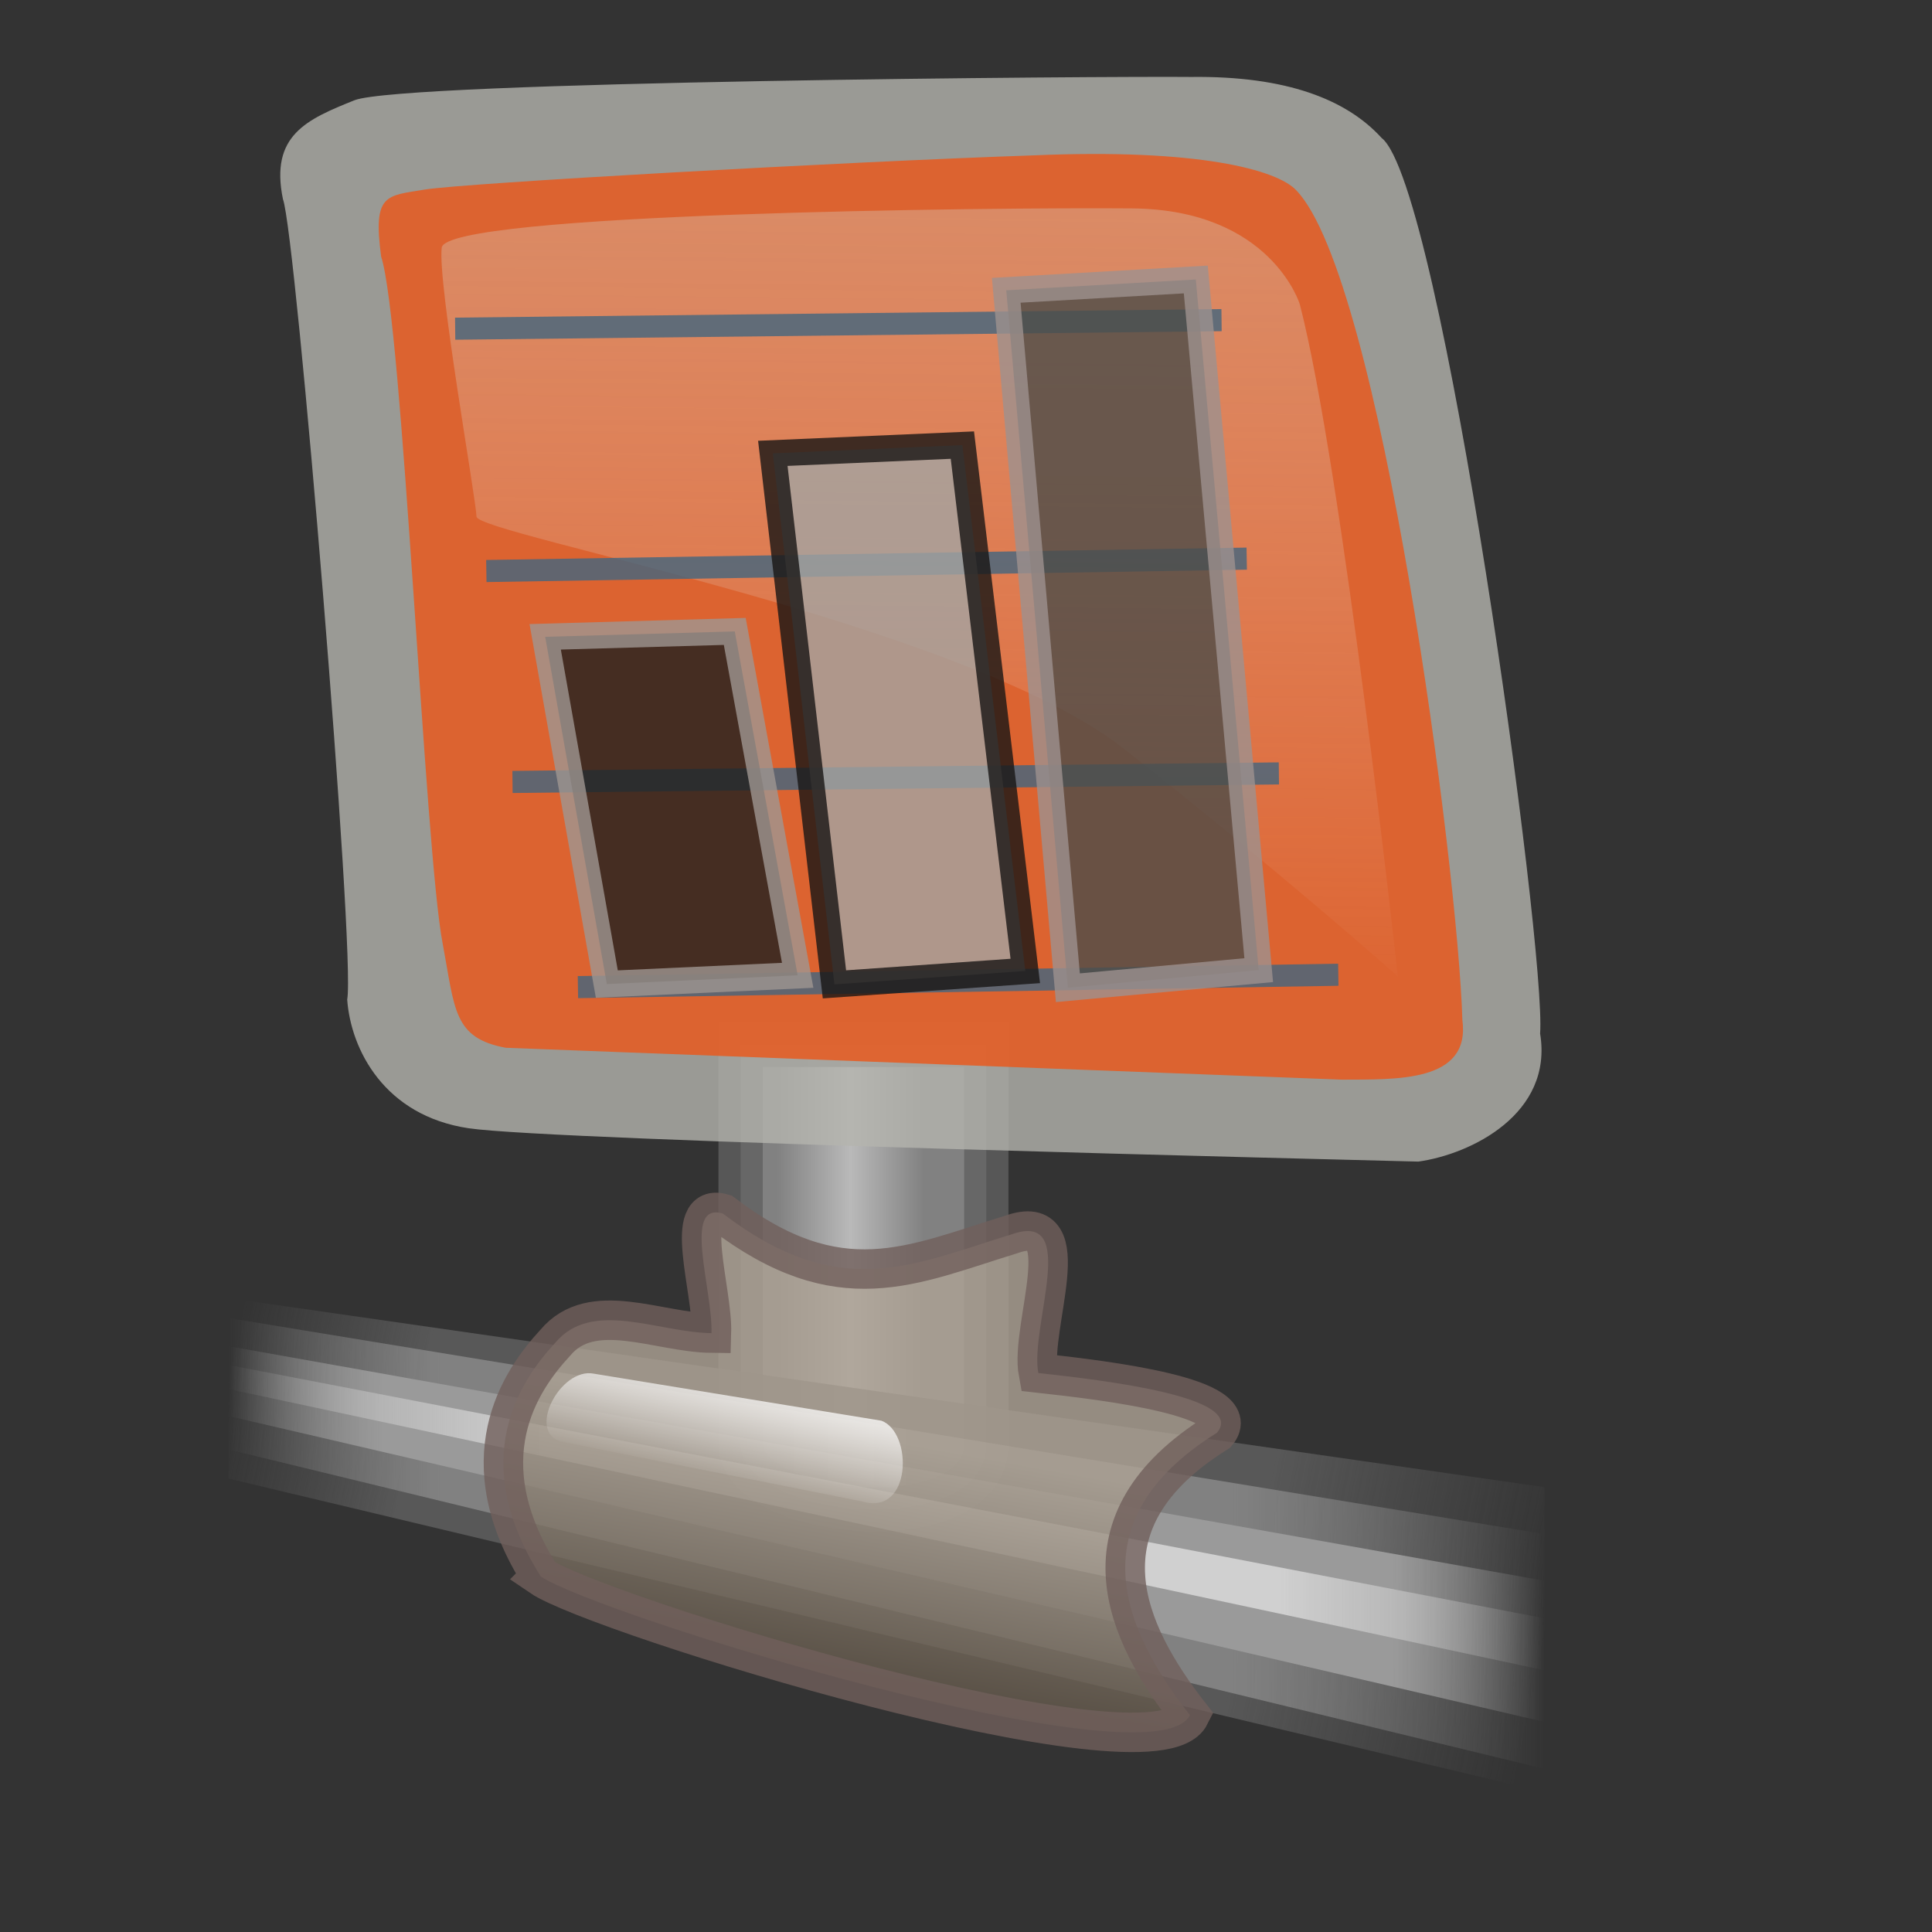 <?xml version="1.0" encoding="UTF-8" standalone="no"?>
<!-- Created with Inkscape (http://www.inkscape.org/) -->

<svg
   xmlns:dc="http://purl.org/dc/elements/1.1/"
   xmlns:cc="http://creativecommons.org/ns#"
   xmlns:rdf="http://www.w3.org/1999/02/22-rdf-syntax-ns#"
   xmlns:svg="http://www.w3.org/2000/svg"
   xmlns="http://www.w3.org/2000/svg"
   xmlns:xlink="http://www.w3.org/1999/xlink"
   xmlns:sodipodi="http://sodipodi.sourceforge.net/DTD/sodipodi-0.dtd"
   xmlns:inkscape="http://www.inkscape.org/namespaces/inkscape"
   version="1.0"
   width="72pt"
   height="72pt"
   id="svg604"
   inkscape:version="0.48.0 r9654"
   sodipodi:docname="ntm_4_e.svg">
  <rect width="100%" height="100%" fill="#333333" stroke="none"/>
  <sodipodi:namedview
     pagecolor="#ffffff"
     bordercolor="#666666"
     borderopacity="1"
     objecttolerance="10"
     gridtolerance="10"
     guidetolerance="10"
     inkscape:pageopacity="0"
     inkscape:pageshadow="2"
     inkscape:window-width="1023"
     inkscape:window-height="715"
     id="namedview71"
     showgrid="false"
     inkscape:zoom="2"
     inkscape:cx="-18.844049"
     inkscape:cy="61.093809"
     inkscape:window-x="1"
     inkscape:window-y="24"
     inkscape:window-maximized="1"
     inkscape:current-layer="svg604" />
  <defs
     id="defs606">
    <inkscape:perspective
       sodipodi:type="inkscape:persp3d"
       inkscape:vp_x="0 : 45 : 1"
       inkscape:vp_y="0 : 1000 : 0"
       inkscape:vp_z="90 : 45 : 1"
       inkscape:persp3d-origin="45 : 30 : 1"
       id="perspective75" />
    <linearGradient
       id="linearGradient3827">
      <stop
         id="stop3829"
         style="stop-color:#ffffff;stop-opacity:1"
         offset="0" />
      <stop
         id="stop3831"
         style="stop-color:#ffffff;stop-opacity:0"
         offset="1" />
    </linearGradient>
    <linearGradient
       x1="45.103"
       y1="97.703"
       x2="43.4"
       y2="105.063"
       id="linearGradient3857"
       xlink:href="#linearGradient3827"
       gradientUnits="userSpaceOnUse" />
    <linearGradient
       id="linearGradient3817">
      <stop
         id="stop3819"
         style="stop-color:#aea395;stop-opacity:1;"
         offset="0" />
      <stop
         id="stop3821"
         style="stop-color:#5f5447;stop-opacity:1;"
         offset="1" />
    </linearGradient>
    <linearGradient
       x1="54"
       y1="101.5"
       x2="50.5"
       y2="120.5"
       id="linearGradient3855"
       xlink:href="#linearGradient3817"
       gradientUnits="userSpaceOnUse" />
    <linearGradient
       id="linearGradient2914">
      <stop
         id="stop2916"
         style="stop-color:#f7f7f7;stop-opacity:0"
         offset="0" />
      <stop
         id="stop2922"
         style="stop-color:#f7f7f7;stop-opacity:1"
         offset="0.237" />
      <stop
         id="stop2924"
         style="stop-color:#f7f7f7;stop-opacity:1"
         offset="0.799" />
      <stop
         id="stop2918"
         style="stop-color:#f7f7f7;stop-opacity:0"
         offset="1" />
    </linearGradient>
    <linearGradient
       x1="7.425"
       y1="107.671"
       x2="105.005"
       y2="107.671"
       id="linearGradient3853"
       xlink:href="#linearGradient2914"
       gradientUnits="userSpaceOnUse" />
    <linearGradient
       id="linearGradient2890">
      <stop
         id="stop2892"
         style="stop-color:#b4b4b4;stop-opacity:0"
         offset="0" />
      <stop
         id="stop2898"
         style="stop-color:#b4b4b4;stop-opacity:1"
         offset="0.118" />
      <stop
         id="stop2900"
         style="stop-color:#b4b4b4;stop-opacity:1"
         offset="0.884" />
      <stop
         id="stop2894"
         style="stop-color:#b4b4b4;stop-opacity:0"
         offset="1" />
    </linearGradient>
    <linearGradient
       x1="7.425"
       y1="108.908"
       x2="105.005"
       y2="108.908"
       id="linearGradient3851"
       xlink:href="#linearGradient2890"
       gradientUnits="userSpaceOnUse" />
    <linearGradient
       id="linearGradient2902">
      <stop
         id="stop2904"
         style="stop-color:#959595;stop-opacity:0"
         offset="0" />
      <stop
         id="stop2910"
         style="stop-color:#959595;stop-opacity:1"
         offset="0.161" />
      <stop
         id="stop2912"
         style="stop-color:#959595;stop-opacity:1"
         offset="0.763" />
      <stop
         id="stop2906"
         style="stop-color:#959595;stop-opacity:0"
         offset="1" />
    </linearGradient>
    <linearGradient
       x1="7.425"
       y1="109.615"
       x2="105.005"
       y2="109.615"
       id="linearGradient3849"
       xlink:href="#linearGradient2902"
       gradientUnits="userSpaceOnUse" />
    <linearGradient
       id="linearGradient2878">
      <stop
         id="stop2880"
         style="stop-color:#616161;stop-opacity:0"
         offset="0" />
      <stop
         id="stop2886"
         style="stop-color:#616161;stop-opacity:1"
         offset="0.143" />
      <stop
         id="stop2888"
         style="stop-color:#616161;stop-opacity:1"
         offset="0.776" />
      <stop
         id="stop2882"
         style="stop-color:#616161;stop-opacity:0"
         offset="1" />
    </linearGradient>
    <linearGradient
       x1="7.425"
       y1="97.24"
       x2="105.005"
       y2="116.74"
       id="linearGradient3847"
       xlink:href="#linearGradient2878"
       gradientUnits="userSpaceOnUse" />
    <linearGradient
       id="linearGradient2855">
      <stop
         id="stop2857"
         style="stop-color:#959595;stop-opacity:1"
         offset="0" />
      <stop
         id="stop2864"
         style="stop-color:#dbdbdb;stop-opacity:1"
         offset="0.5" />
      <stop
         id="stop2860"
         style="stop-color:#959595;stop-opacity:1"
         offset="1" />
    </linearGradient>
    <linearGradient
       x1="46.61"
       y1="100.5"
       x2="57.477"
       y2="100.5"
       id="linearGradient3845"
       xlink:href="#linearGradient2855"
       gradientUnits="userSpaceOnUse"
       gradientTransform="matrix(1,0,0,1.25,3,-33.712)" />
    <linearGradient
       id="linearGradient612">
      <stop
         id="stop613"
         style="stop-color:#d1d1c5;stop-opacity:0.478;"
         offset="0" />
      <stop
         id="stop614"
         style="stop-color:#ffffff;stop-opacity:0"
         offset="1" />
    </linearGradient>
    <linearGradient
       x1="50.644"
       y1="5.368"
       x2="35.752"
       y2="68.044"
       id="linearGradient615"
       xlink:href="#linearGradient612"
       gradientUnits="userSpaceOnUse"
       spreadMethod="pad" />
    <defs
       id="defs201">
      <linearGradient
         id="linearGradient208">
        <stop
           id="stop209"
           style="stop-color:#cccccc;stop-opacity:1"
           offset="0" />
        <stop
           id="stop210"
           style="stop-color:#ffffff;stop-opacity:1"
           offset="1" />
      </linearGradient>
      <linearGradient
         x1="0.087"
         y1="0.039"
         x2="1.061"
         y2="0.836"
         id="linearGradient211"
         xlink:href="#linearGradient208"
         gradientUnits="objectBoundingBox"
         gradientTransform="scale(1,1)"
         spreadMethod="pad" />
      <linearGradient
         x1="0.31"
         y1="0.148"
         x2="0.349"
         y2="0.18"
         id="linearGradient224"
         xlink:href="#linearGradient208"
         gradientUnits="objectBoundingBox"
         spreadMethod="pad" />
    </defs>
    <linearGradient
       x1="50.644"
       y1="5.368"
       x2="35.752"
       y2="68.044"
       id="linearGradient4342"
       xlink:href="#linearGradient612"
       gradientUnits="userSpaceOnUse"
       gradientTransform="matrix(-0.838,-0.168,-0.19,0.668,91.279,10.756)"
       spreadMethod="pad" />
    <linearGradient
       inkscape:collect="always"
       xlink:href="#linearGradient3827"
       id="linearGradient3654"
       gradientUnits="userSpaceOnUse"
       x1="45.103"
       y1="97.703"
       x2="43.4"
       y2="105.063"
       gradientTransform="matrix(0.67,0,0,0.66,5.385,4.018)" />
    <linearGradient
       inkscape:collect="always"
       xlink:href="#linearGradient3817"
       id="linearGradient3657"
       gradientUnits="userSpaceOnUse"
       x1="54"
       y1="101.5"
       x2="50.5"
       y2="120.5"
       gradientTransform="matrix(0.67,0,0,0.66,5.385,4.018)" />
    <linearGradient
       inkscape:collect="always"
       xlink:href="#linearGradient2855"
       id="linearGradient3665"
       gradientUnits="userSpaceOnUse"
       gradientTransform="matrix(0.67,0,0,0.825,7.394,-20.186)"
       x1="46.61"
       y1="100.5"
       x2="57.477"
       y2="100.5" />
    <inkscape:perspective
       id="perspective3662"
       inkscape:persp3d-origin="0.5 : 0.33333333 : 1"
       inkscape:vp_z="1 : 0.5 : 1"
       inkscape:vp_y="0 : 1000 : 0"
       inkscape:vp_x="0 : 0.5 : 1"
       sodipodi:type="inkscape:persp3d" />
    <inkscape:perspective
       id="perspective3684"
       inkscape:persp3d-origin="0.5 : 0.33333333 : 1"
       inkscape:vp_z="1 : 0.5 : 1"
       inkscape:vp_y="0 : 1000 : 0"
       inkscape:vp_x="0 : 0.5 : 1"
       sodipodi:type="inkscape:persp3d" />
    <linearGradient
       x1="50.644"
       y1="5.368"
       x2="35.752"
       y2="68.044"
       id="linearGradient4342-7"
       xlink:href="#linearGradient612-9"
       gradientUnits="userSpaceOnUse"
       gradientTransform="matrix(-0.844,-0.172,-0.192,0.686,91.65,8.474)"
       spreadMethod="pad" />
    <linearGradient
       id="linearGradient612-9">
      <stop
         id="stop613-5"
         style="stop-color:#969696;stop-opacity:0.39;"
         offset="0" />
      <stop
         id="stop614-6"
         style="stop-color:#ffffff;stop-opacity:0"
         offset="1" />
    </linearGradient>
    <linearGradient
       y2="68.044"
       x2="35.752"
       y1="5.368"
       x1="50.644"
       spreadMethod="pad"
       gradientTransform="matrix(-0.844,-0.172,-0.192,0.686,-36.07,-19.727)"
       gradientUnits="userSpaceOnUse"
       id="linearGradient3693"
       xlink:href="#linearGradient612-9"
       inkscape:collect="always" />
    <inkscape:perspective
       id="perspective3722"
       inkscape:persp3d-origin="0.5 : 0.33333333 : 1"
       inkscape:vp_z="1 : 0.5 : 1"
       inkscape:vp_y="0 : 1000 : 0"
       inkscape:vp_x="0 : 0.5 : 1"
       sodipodi:type="inkscape:persp3d" />
  </defs>
  <path
     style="opacity:0.8;fill:url(#linearGradient3665);fill-opacity:1;stroke:#606060;stroke-width:2.201;stroke-linecap:round;stroke-linejoin:miter;stroke-miterlimit:4;stroke-opacity:1;stroke-dashoffset:0"
     id="rect1971"
     d="m 36.801,51.919 12.207,0 0,19.834 c 0,4.891 -12.207,3.729 -12.207,0 l 0,-19.834 z" />
  <g
     id="g2926"
     transform="matrix(0.67,0,0,0.66,6.389,4.348)"
     style="opacity:0.8">
    <path
       style="fill:url(#linearGradient3847);fill-opacity:1;fill-rule:evenodd;stroke:none"
       id="path2875"
       d="M 105.005,105.377 7.425,91.145 l 0,13.587 97.581,23.604 0,-22.959 z" />
    <path
       style="fill:url(#linearGradient3849);fill-opacity:1;fill-rule:evenodd;stroke:none"
       id="path2869"
       d="M 105.005,108.908 7.425,92.645 l 0,9.899 97.581,24.042 0,-17.678 z" />
    <path
       style="fill:url(#linearGradient3851);fill-opacity:1;fill-rule:evenodd;stroke:none"
       id="path2871"
       d="M 105.005,112.422 7.425,94.766 l 0,5.259 97.581,23.025 0,-10.629 z" />
    <path
       style="fill:url(#linearGradient3853);fill-opacity:1;fill-rule:evenodd;stroke:none"
       id="path2873"
       d="M 105.005,115.25 7.425,96.18 l 0,1.812 97.581,21.169 0,-3.911 z" />
  </g>
  <path
     style="opacity:0.8;fill:url(#linearGradient3657);fill-opacity:1;fill-rule:evenodd;stroke:#715f5c;stroke-width:1.96;stroke-linecap:butt;stroke-linejoin:miter;stroke-miterlimit:4;stroke-opacity:1;stroke-dasharray:none"
     id="path2942"
     d="m 26.872,78.332 c -3.689,-5.811 -1.04,-9.71 0.719,-11.61 1.819,-2.181 5.102,-0.51 7.762,-0.479 0.066,-2.153 -1.461,-6.548 0.563,-5.942 5.804,4.417 9.359,2.567 14.334,1.039 3.428,-1.231 0.911,4.571 1.343,6.884 3.459,0.379 10.364,1.214 8.873,2.971 -7.136,4.457 -4.525,9.945 -1.339,14.029 -1.779,3.556 -29.487,-5.004 -32.255,-6.892 z" />
  <path
     style="opacity:0.8;fill:url(#linearGradient3654);fill-opacity:1;fill-rule:evenodd;stroke:none"
     id="path3825"
     d="m 29.505,68.257 14.29,2.337 c 1.57,0.572 1.523,4.745 -0.942,4.014 l -14.918,-2.962 c -1.822,-0.428 -0.091,-3.722 1.57,-3.389 z" />
  <path
     d="M 70.476,57.719 C 73.121,57.349 77.182,55.327 76.527,51.356 76.843,47.221 71.642,9.17 68.649,6.852 66.916,4.948 63.929,3.766 59.189,3.824 55.286,3.779 19.963,4.035 17.606,4.984 c -2.357,0.949 -4.204,1.733 -3.545,4.918 0.644,1.696 3.616,37.574 3.191,39.765 0.179,2.481 1.844,5.771 6.034,6.395 4.19,0.624 43.991,1.571 47.19,1.657 z"
     id="path630"
     style="font-size:12px;opacity:0.8;fill:#b4b4ae;fill-opacity:1;fill-rule:evenodd;stroke-width:1pt"
     clip-path="none" />
  <path
     d="m 66.683,53.647 c 2.655,-0.018 6.399,0.166 5.982,-2.964 C 72.445,43.177 68.604,13.796 64.412,9.458 63.461,8.434 59.529,7.367 51.357,7.72 c -9.311,0.313 -28.3,1.379 -30.241,1.698 -1.941,0.319 -2.595,0.198 -2.178,3.329 1.071,3.252 2.168,29.58 3.061,34.156 0.61,3.251 0.516,4.676 3.132,5.16"
     id="path631"
     style="font-size:12px;opacity:0.8;fill:#ec5517;fill-opacity:1;fill-rule:evenodd;stroke-width:1pt" />
  <path
     d="m 64.585,15.114 c 0,0 -1.429,-4.699 -8.328,-4.758 -6.9,-0.059 -34.094,0.227 -34.308,1.95 -0.214,1.722 1.704,12.476 1.728,13.363 0.024,0.887 24.222,5.295 32.134,11.514 7.912,6.219 13.648,11.339 13.648,11.339 0,0 -2.767,-25.264 -4.874,-33.409 z"
     id="path632"
     style="font-size:12px;opacity:0.8;fill:url(#linearGradient4342);fill-rule:evenodd;stroke-width:1pt" />
  <path
     d="M 60.698,15.907 22.617,16.332"
     id="path633"
     style="font-size:12px;opacity:0.8;fill:none;stroke:#42667e;stroke-width:0.824pt" />
  <path
     d="M 61.949,27.758 24.166,28.374"
     id="path634"
     style="font-size:12px;opacity:0.8;fill:none;stroke:#42667e;stroke-width:0.824pt" />
  <path
     d="M 63.547,38.43 25.466,38.855"
     id="path635"
     style="font-size:12px;opacity:0.8;fill:none;stroke:#42667e;stroke-width:0.824pt" />
  <path
     d="m 66.5,48.434 -37.783,0.615"
     id="path639"
     style="font-size:12px;opacity:0.8;fill:none;stroke:#42667e;stroke-width:0.824pt" />
  <path
     d="M 36.51,31.375 39.636,48.463 30.153,48.898 27.09,31.643 36.51,31.375 z"
     id="path626"
     style="font-size:12px;opacity:0.8;fill:#20201f;fill-opacity:1;fill-rule:evenodd;stroke:#9f9691;stroke-width:0.983pt;stroke-opacity:1" />
  <path
     d="m 47.82,22.117 3.126,26.129 -9.483,0.666 -3.062,-26.385 9.419,-0.41 z"
     id="path4346"
     style="font-size:12px;opacity:0.8;fill:#a4a4a1;fill-opacity:1;fill-rule:evenodd;stroke:#181615;stroke-width:0.983pt;stroke-opacity:1" />
  <path
     d="m 59.419,13.887 3.126,34.319 -9.483,0.874 -3.062,-34.655 9.419,-0.538 z"
     id="path5118"
     style="font-size:12px;opacity:0.8;fill:#4d4d49;fill-opacity:1;fill-rule:evenodd;stroke:#9d918e;stroke-width:0.983pt;stroke-opacity:1" />
</svg>
